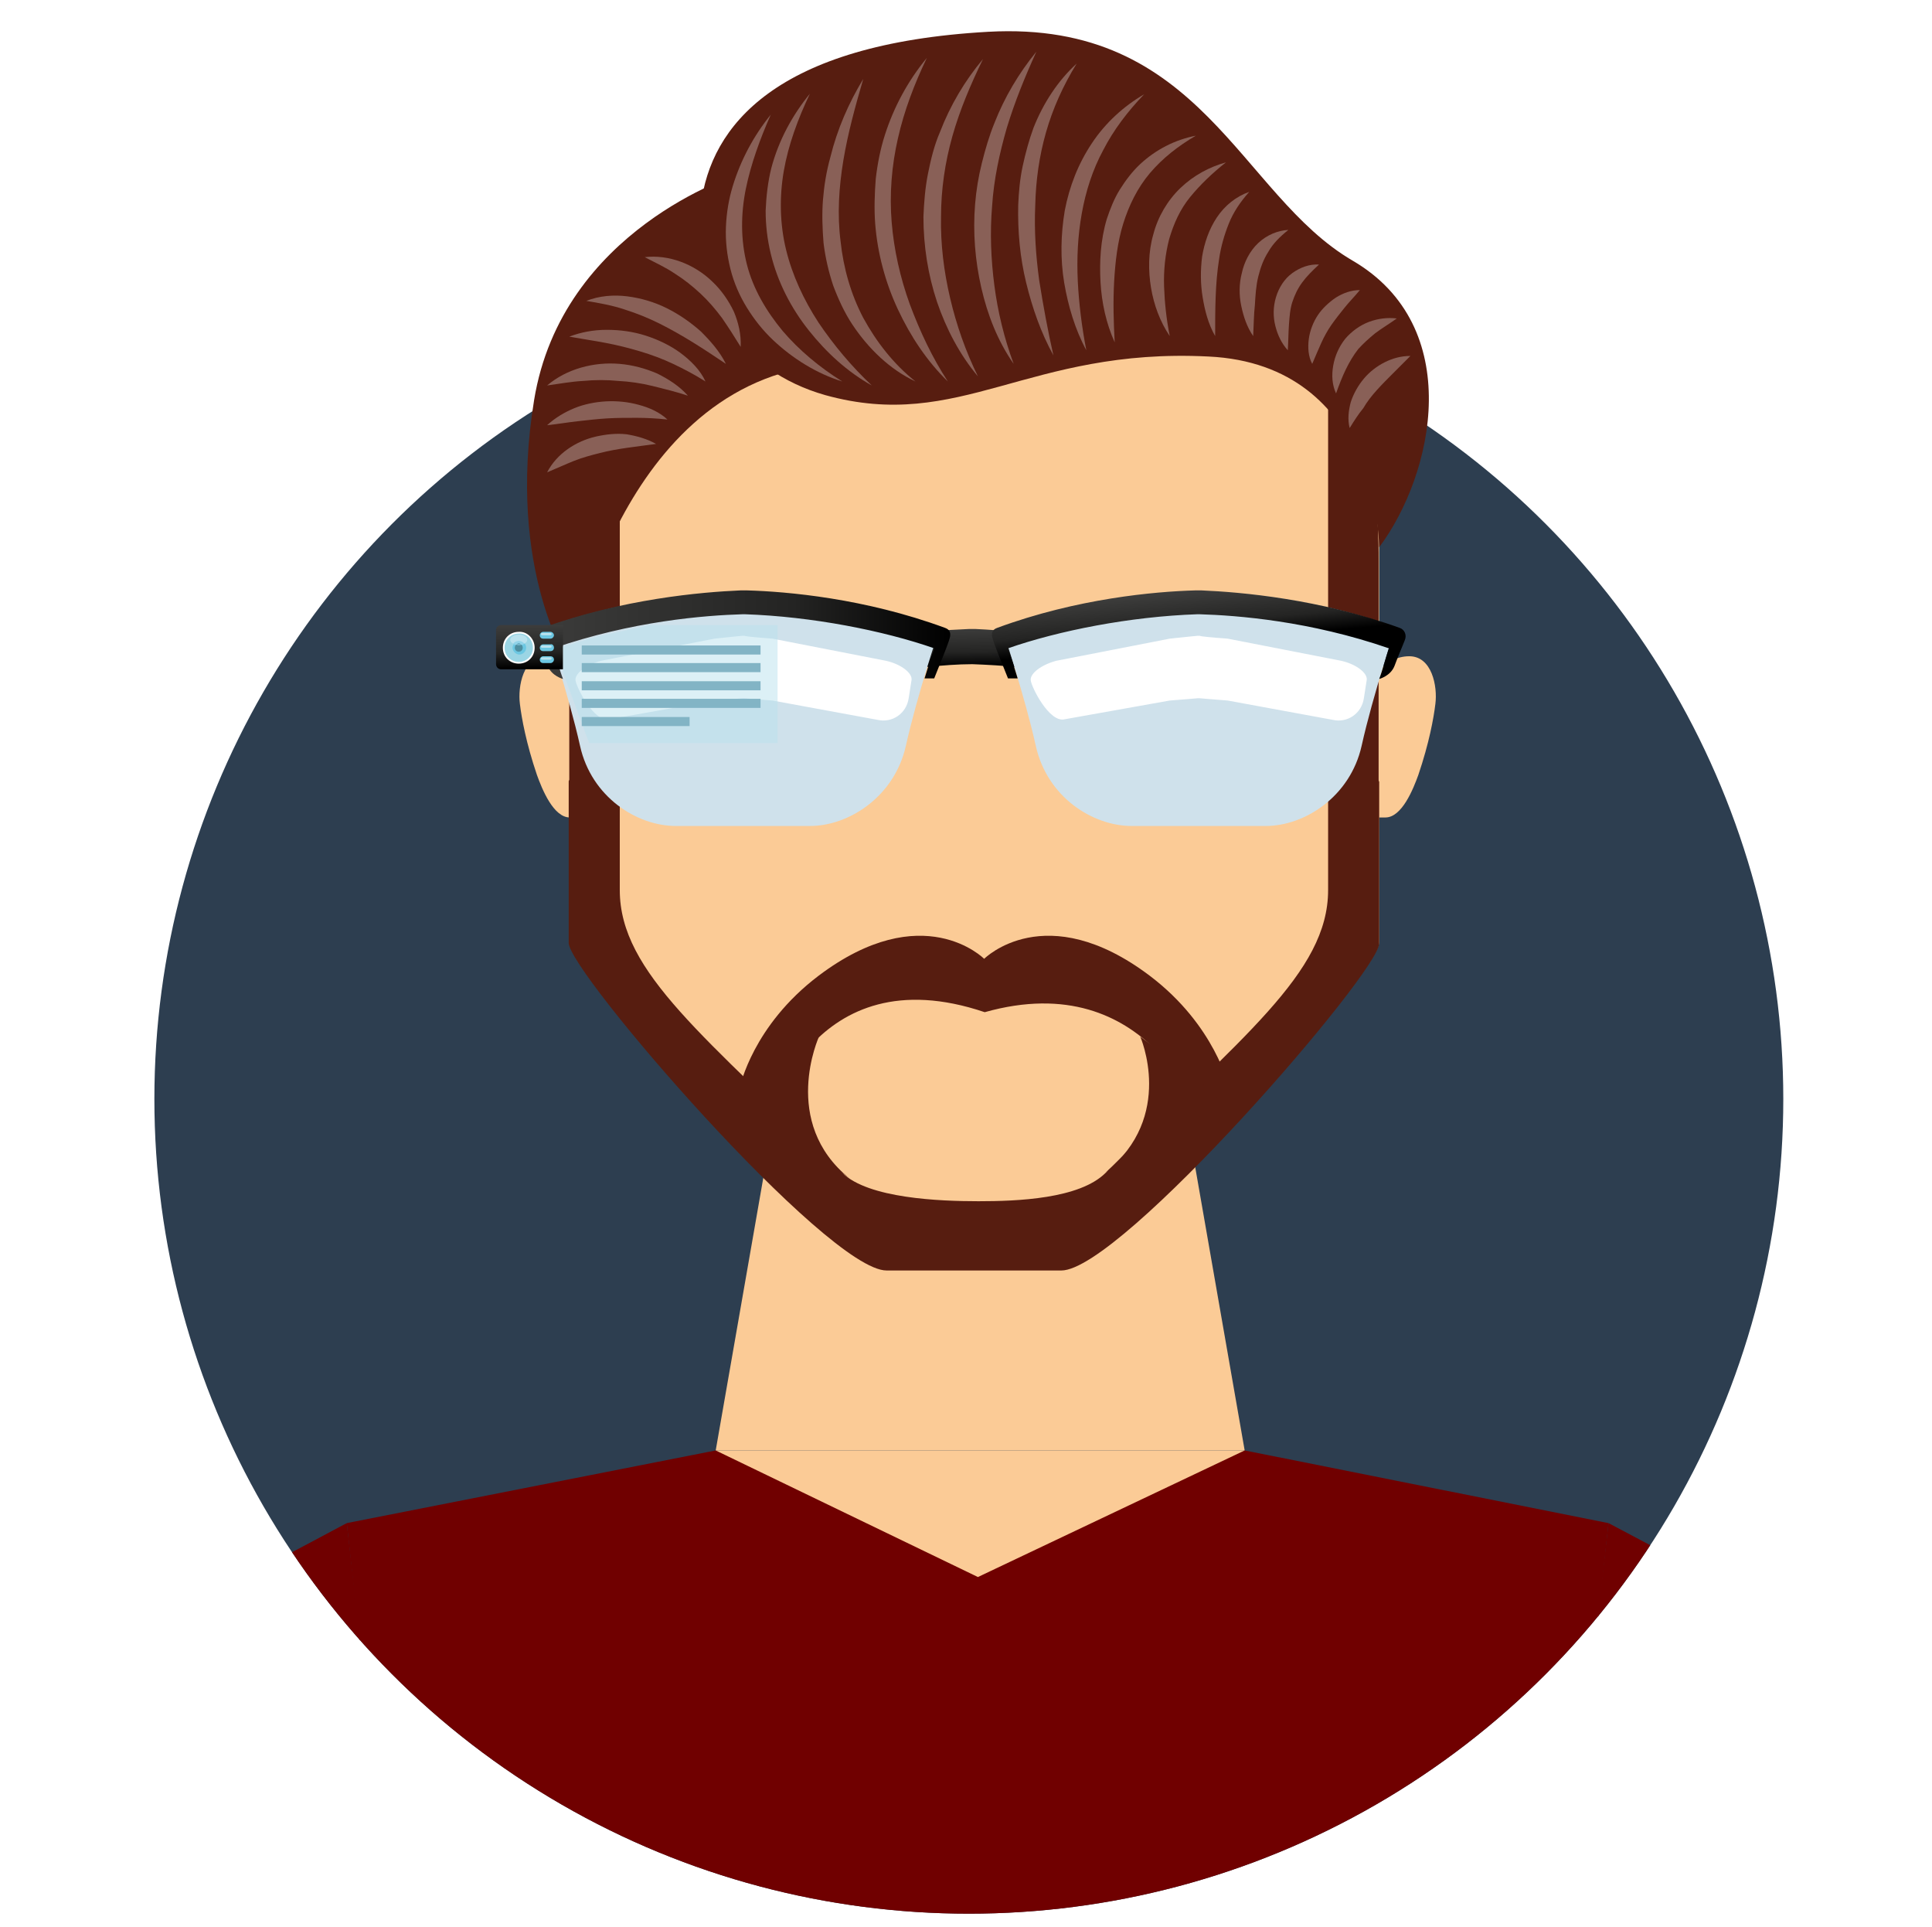 <?xml version="1.0" encoding="utf-8"?>
<!-- Generator: Adobe Illustrator 27.0.1, SVG Export Plug-In . SVG Version: 6.00 Build 0)  -->
<svg version="1.1" id="Capa_1" xmlns="http://www.w3.org/2000/svg" xmlns:xlink="http://www.w3.org/1999/xlink" x="0px" y="0px"
	 viewBox="0 0 340.4 339.4" style="enable-background:new 0 0 340.4 339.4;" xml:space="preserve">
<style type="text/css">
	.st0{fill-rule:evenodd;clip-rule:evenodd;fill:#2D3E50;}
	.st1{fill:none;}
	.st2{fill:#FBCB96;}
	.st3{fill:#571D10;}
	.st4{opacity:0.3;}
	.st5{fill:#FFFFFF;}
	.st6{fill:url(#SVGID_1_);}
	.st7{fill:#CFE1EB;}
	.st8{clip-path:url(#SVGID_00000123437029849336474870000016066072398877659797_);}
	.st9{filter:url(#Adobe_OpacityMaskFilter);}
	.st10{clip-path:url(#SVGID_00000145047243687132271580000004563834566344685213_);}
	.st11{clip-path:url(#SVGID_00000008828258120179899470000006609569882016141209_);}
	.st12{clip-path:url(#SVGID_00000015316055484366728580000005263320570758540457_);}
	.st13{clip-path:url(#SVGID_00000008830454210041243500000015639532316001913000_);}
	.st14{clip-path:url(#SVGID_00000118392204665731269050000016806073704235370155_);}
	.st15{clip-path:url(#SVGID_00000093871004542245417060000000114788468172159383_);}
	.st16{clip-path:url(#SVGID_00000059280185223612987630000017080727287075102102_);}
	.st17{clip-path:url(#SVGID_00000021103426811245785310000003791674313647830188_);}
	.st18{clip-path:url(#SVGID_00000183946100402564125200000010925317726239339941_);}
	.st19{clip-path:url(#SVGID_00000149364002469389735530000005244246476178645437_);}
	.st20{clip-path:url(#SVGID_00000121981759795214940420000013762917172959590583_);}
	.st21{clip-path:url(#SVGID_00000151544001571600030020000017434083814985626288_);}
	.st22{clip-path:url(#SVGID_00000045598777553159440930000005009617891321741994_);}
	.st23{clip-path:url(#SVGID_00000137133816283216874120000015121575889011621299_);}
	.st24{clip-path:url(#SVGID_00000073696800125136417630000016730983665301489043_);}
	.st25{clip-path:url(#SVGID_00000138546463769274314440000002889951670336631180_);}
	.st26{clip-path:url(#SVGID_00000038404830260859441770000014434452710848567205_);}
	.st27{clip-path:url(#SVGID_00000125567315542746058190000014939794700789378734_);}
	.st28{clip-path:url(#SVGID_00000095331154149872077090000009117563129878979461_);}
	.st29{clip-path:url(#SVGID_00000039092728401754909330000013573667109641703350_);}
	.st30{clip-path:url(#SVGID_00000036252499931767116600000011798138415216380844_);}
	.st31{clip-path:url(#SVGID_00000016072782215462802270000012457784045452071583_);}
	.st32{clip-path:url(#SVGID_00000124877606841741195890000016767248556942121396_);}
	.st33{clip-path:url(#SVGID_00000036226156031033137450000007268006167250774448_);}
	.st34{clip-path:url(#SVGID_00000145027027977004080990000018367969028664231555_);}
	
		.st35{clip-path:url(#SVGID_00000098202683572837029770000010648269792200848770_);fill:url(#SVGID_00000009582612963272708300000012130721189004121747_);}
	
		.st36{clip-path:url(#SVGID_00000145047243687132271580000004563834566344685213_);mask:url(#SVGID_00000089545048342428808890000012690692260579732152_);fill:url(#SVGID_00000146458506098385902780000002459890678651334552_);}
	.st37{fill:url(#SVGID_00000013881582229311960860000006033397167104274097_);}
	.st38{clip-path:url(#SVGID_00000055695291569860540770000008540800275253891739_);}
	.st39{filter:url(#Adobe_OpacityMaskFilter_00000163775921772009936510000010466472492654618006_);}
	.st40{clip-path:url(#SVGID_00000098185317344487461860000009691658502361769633_);}
	.st41{clip-path:url(#SVGID_00000034769336044478559910000013161799208607861402_);}
	.st42{clip-path:url(#SVGID_00000019663263237802176290000000052297761433207684_);}
	.st43{clip-path:url(#SVGID_00000054973755209299801970000016877569667963377820_);}
	.st44{clip-path:url(#SVGID_00000032644007197491684340000000797404988062696867_);}
	.st45{clip-path:url(#SVGID_00000065788631756639723190000017365523630168269228_);}
	.st46{clip-path:url(#SVGID_00000163754863468466253310000004435396668344467616_);}
	.st47{clip-path:url(#SVGID_00000002360536382962858670000013651576200162561724_);}
	.st48{clip-path:url(#SVGID_00000010312826557252167750000011912065227666721716_);}
	.st49{clip-path:url(#SVGID_00000158737486567069992650000017492482612402989740_);}
	.st50{clip-path:url(#SVGID_00000011711424679626952140000010591000163214993569_);}
	.st51{clip-path:url(#SVGID_00000148632126988185509260000001567056060857985968_);}
	.st52{clip-path:url(#SVGID_00000180345194253230458410000001011208596998787763_);}
	.st53{clip-path:url(#SVGID_00000003070415351782746630000013749080558900808072_);}
	.st54{clip-path:url(#SVGID_00000034775129106229346660000003099225143658637716_);}
	.st55{clip-path:url(#SVGID_00000034073299600163729140000008418903632838111921_);}
	.st56{clip-path:url(#SVGID_00000172415557225888544310000003497550989150888321_);}
	.st57{clip-path:url(#SVGID_00000021087799790318144390000002598358445695484341_);}
	.st58{clip-path:url(#SVGID_00000024693439116569619640000001490774407242232992_);}
	.st59{clip-path:url(#SVGID_00000111166809050599154450000011647085755243609744_);}
	.st60{clip-path:url(#SVGID_00000049916371557854830710000012256068340182006431_);}
	.st61{clip-path:url(#SVGID_00000018934134456185962440000017352188949330543507_);}
	.st62{clip-path:url(#SVGID_00000104671583153031295210000007312304393969828777_);}
	.st63{clip-path:url(#SVGID_00000182513554255052808240000015618066041963163567_);}
	.st64{clip-path:url(#SVGID_00000155831706298683021880000013204930349431632558_);}
	
		.st65{clip-path:url(#SVGID_00000033342662213926400250000003711938605679741360_);fill:url(#SVGID_00000005255250487274709190000003803197641323042973_);}
	
		.st66{clip-path:url(#SVGID_00000098185317344487461860000009691658502361769633_);mask:url(#SVGID_00000096761078032843908310000001501984590308995468_);fill:url(#SVGID_00000172413697215872721650000003576608953302388642_);}
	.st67{fill:url(#SVGID_00000181805109325424032060000016918624961785813431_);}
	.st68{fill:url(#SVGID_00000016051463050822432030000015471013935865468095_);}
	.st69{fill:url(#SVGID_00000013916026221669932510000013216152428983460250_);}
	.st70{fill:url(#SVGID_00000025416073395570027570000015731205466224665253_);}
	.st71{fill:#9BD5E4;}
	.st72{fill:#6CC7E2;}
	.st73{fill:#4E8FA1;}
	.st74{fill:#BBE2EE;}
	.st75{fill:#91D3E9;}
	.st76{fill:#5BA4BA;}
	.st77{opacity:0.5;fill:#BBE2EE;enable-background:new    ;}
	.st78{fill:#82B4C5;}
	.st79{clip-path:url(#SVGID_00000119806617495892465910000006625005982344532609_);}
	.st80{fill:#700000;}
</style>
<circle class="st0" cx="170.7" cy="193.6" r="143.5"/>
<circle class="st1" cx="170.7" cy="154.9" r="182.1"/>
<g>
	<polygon class="st2" points="219.3,255.5 126.1,255.5 135.6,201.1 209.8,201.1 	"/>
</g>
<polygon class="st2" points="219.3,255.5 172.3,255.5 126.1,255.5 125.7,258.6 172.3,303.7 219.7,258.6 "/>
<g>
	<g>
		<path class="st2" d="M241.2,144c0,0,2.1,0,2.9,0c2.9,0,4.9-5,5.8-7.5c1.9-5.6,2.7-10,3-12.5c0.4-3.1-0.6-8.4-4.6-8.4
			c-4.5,0-7.1,4.6-7.1,4.6L241.2,144L241.2,144z"/>
		<path class="st2" d="M103.3,144c0,0-2.1,0-2.9,0c-2.9,0-4.9-5-5.8-7.5c-1.9-5.6-2.7-10-3-12.5c-0.4-3.1,0.6-8.4,4.6-8.4
			c4.5,0,7.1,4.6,7.1,4.6L103.3,144L103.3,144z"/>
	</g>
	<path class="st2" d="M216.1,38.3c-17.3-13.1-54.5-21.1-86.1,0.2c-26.3,17.7-29.6,49.7-29.6,49.7s0,51,0,77.8
		c0,5.1,46.6,57.6,57.1,57.6H187c10.5,0,56-52.6,56-57.6c0-26.8,0-80.8,0-80.8S240.8,57.1,216.1,38.3z"/>
	<path class="st3" d="M123.5,36.1c1.7-13.9,13.2-28.4,50.6-30.5c37.6-2.1,44.3,28.7,64.2,40.3s14.4,37.5,4.7,50.5
		c0,0-0.2-32.2-30.1-33.6c-31.8-1.6-43.7,13.4-67.5,6.8C130.6,65.4,121.4,52.6,123.5,36.1z"/>
	<path class="st3" d="M129.8,30.8c0,0-30.8,9.6-35.7,39.7s6.3,46.6,6.3,46.6s8-48,43.6-52.7C144,64.3,158.2,43.9,129.8,30.8z"/>
	<g>
		<path class="st3" d="M109.2,69.7v50.4c0,22.3-8.9,31-8.9,31v-39.5C100.4,95.8,103.7,81.2,109.2,69.7z"/>
	</g>
	<g>
		<path class="st3" d="M234,57v63.2c0,22.3,8.9,31,8.9,31V98.9C243,83,239.6,68.4,234,57z"/>
	</g>
	<path class="st3" d="M234,122.7c0,0,0,10.4,0,34.1c0,14.6-15.3,25.9-39.2,49.8c-4.6,4.6-15.6,5-22.4,5c-6.9,0-19.4-0.5-24-5
		c-23.9-23.9-39.2-35.2-39.2-49.8c0-23.8,0-34.1,0-34.1s-3.9,6.2-9,14.9v28.5c0,5.1,45.5,57.7,56,57.7h15.7h1.2H187
		c10.5,0,56-52.6,56-57.6v-28.5C237.9,128.9,234,122.7,234,122.7z"/>
	<path class="st3" d="M202.6,171.9c-18.4-13.9-29.2-3-29.2-3s-10.8-10.9-29.2,3c-11.6,8.8-13.8,19.5-13.8,19.5l5,6
		c0,0,7.6-29.4,38.1-19.1c29.1-8.2,38.1,19.1,38.1,19.1l5-6C216.4,191.4,214.2,180.7,202.6,171.9z"/>
	<g>
		<path class="st3" d="M200.9,182.6c0,0,6.2,14.1-6.1,23.9l20.1-13.5L200.9,182.6z"/>
		<path class="st3" d="M144.3,182.6c0,0-6.9,15.1,5.4,25l-19.4-14.5L144.3,182.6z"/>
	</g>
	<g class="st4">
		<g>
			<path class="st5" d="M148.4,67.2c-4.5-1.4-8.7-4-12.2-7.3c-1.8-1.7-3.3-3.6-4.6-5.7c-1.3-2.1-2.3-4.4-2.9-6.8
				c-0.6-2.4-0.9-4.9-0.8-7.4c0.1-2.5,0.5-4.9,1.2-7.2c1.4-4.6,3.7-8.9,6.7-12.6c-1.9,4.3-3.5,8.7-4.4,13.1c-0.9,4.5-0.9,9,0.2,13.3
				c1.1,4.3,3.4,8.2,6.3,11.7C140.8,61.7,144.4,64.7,148.4,67.2z"/>
		</g>
		<g>
			<path class="st5" d="M196.4,60.3c-1.5-3.3-2.3-7-2.5-10.6s0-7.4,1.1-11.1c0.6-1.8,1.3-3.6,2.3-5.2c1-1.6,2.2-3.2,3.6-4.5
				c2.8-2.6,6.2-4.3,9.8-5c-3.1,1.8-5.9,4-8.1,6.6c-2.2,2.6-3.7,5.7-4.7,8.9c-1,3.2-1.4,6.7-1.6,10.2
				C196.1,53.2,196.2,56.7,196.4,60.3z"/>
		</g>
		<g>
			<path class="st5" d="M191.4,61.7c-2-3.7-3.2-7.8-3.9-11.9c-0.7-4.2-0.6-8.5,0.1-12.7c0.4-2.1,1-4.2,1.8-6.2c0.8-2,1.8-3.9,3-5.7
				c2.4-3.6,5.6-6.5,9.2-8.6c-2.9,3-5.4,6.3-7.2,9.8c-1.9,3.5-3.1,7.3-3.8,11.2c-0.7,3.9-0.9,7.9-0.7,12
				C190.1,53.5,190.6,57.6,191.4,61.7z"/>
		</g>
		<g>
			<path class="st5" d="M185.6,62.6c-2.2-4-3.7-8.3-4.8-12.8c-1.1-4.5-1.5-9.1-1.4-13.7c0.1-2.3,0.3-4.6,0.8-6.9
				c0.5-2.3,1.1-4.5,1.9-6.7c1.7-4.3,4.3-8.3,7.6-11.3c-2.4,3.9-4.2,7.9-5.4,12.1c-1.2,4.2-1.8,8.5-1.9,12.9
				c-0.2,4.4,0.1,8.8,0.7,13.2C183.8,53.8,184.6,58.2,185.6,62.6z"/>
		</g>
		<g>
			<path class="st5" d="M167,67.2c-3.7-3.6-6.6-8-8.8-12.7c-2.2-4.7-3.6-9.9-4-15.1c-0.2-2.6-0.1-5.3,0.1-7.9
				c0.3-2.6,0.8-5.2,1.6-7.7c1.6-5,4.1-9.6,7.4-13.6c-2.2,4.6-4,9.3-5.1,14.2c-1.1,4.8-1.5,9.8-1.1,14.7c0.4,4.9,1.5,9.8,3.2,14.5
				C162.1,58.4,164.2,62.9,167,67.2z"/>
		</g>
		<g>
			<path class="st5" d="M172.3,66.3c-3.2-3.8-5.6-8.4-7.2-13.1c-1.6-4.8-2.4-9.9-2.4-15c0.1-2.5,0.3-5.1,0.8-7.6
				c0.5-2.5,1.1-5,2.1-7.3c1.8-4.7,4.4-9.1,7.6-12.9c-2.2,4.5-4.1,9-5.4,13.6c-1.3,4.6-2,9.4-2,14.2c-0.1,4.8,0.5,9.6,1.6,14.3
				C168.5,57.2,170.1,61.8,172.3,66.3z"/>
		</g>
		<g>
			<path class="st5" d="M153.6,67.9c-4.3-2.4-8-5.8-11.1-9.7s-5.5-8.5-6.7-13.5c-0.6-2.5-0.9-5-0.9-7.6c0.1-2.5,0.4-5.1,1-7.5
				c1.3-4.9,3.7-9.3,6.8-13.1c-2.1,4.4-3.8,9-4.6,13.6c-0.8,4.6-0.7,9.4,0.4,13.9c1.1,4.5,3.1,8.8,5.7,12.8
				C146.9,60.8,150,64.5,153.6,67.9z"/>
		</g>
		<g>
			<path class="st5" d="M178.6,64.1c-2.8-4-4.6-8.6-5.7-13.4c-1.1-4.8-1.5-9.8-1.1-14.7c0.2-2.5,0.6-4.9,1.2-7.3
				c0.6-2.4,1.3-4.8,2.2-7c1.8-4.6,4.3-8.8,7.4-12.6c-2,4.4-3.8,8.8-5.2,13.4c-1.3,4.5-2.3,9.1-2.6,13.8c-0.4,4.7-0.2,9.4,0.4,14
				C175.8,54.9,176.9,59.5,178.6,64.1z"/>
		</g>
		<g>
			<path class="st5" d="M161.3,67.2c-4.5-2.1-8.3-5.8-11.1-10c-1.4-2.1-2.5-4.5-3.4-6.9c-0.8-2.4-1.4-5-1.7-7.5
				c-0.2-2.5-0.3-5.1-0.1-7.6c0.2-2.5,0.6-5,1.3-7.5c1.2-4.9,3.2-9.5,5.8-13.8c-1.4,4.8-2.7,9.5-3.5,14.3c-0.8,4.8-1.1,9.6-0.5,14.3
				c0.5,4.7,1.8,9.3,4,13.5C154.4,60.2,157.4,64.1,161.3,67.2z"/>
		</g>
		<g>
			<path class="st5" d="M127.9,64.1c-4-2.7-7.7-5.1-11.7-7.1c-2-1-4-1.8-6.2-2.5c-2.1-0.7-4.3-1.1-6.7-1.5c2.3-0.9,4.8-1.1,7.2-0.8
				c2.4,0.3,4.8,1,7,2.1c2.2,1.1,4.2,2.5,6,4.1C125.2,60.1,126.8,61.9,127.9,64.1z"/>
		</g>
		<g>
			<path class="st5" d="M124.3,67.2c-1.9-1.2-3.8-2.2-5.7-3.1c-1.9-0.9-3.8-1.6-5.8-2.2c-2-0.6-4-1.1-6.1-1.5
				c-2.1-0.4-4.2-0.7-6.4-1.1c2.1-0.8,4.3-1.2,6.6-1.2c2.3,0,4.6,0.3,6.8,1c2.2,0.7,4.3,1.7,6.1,3C121.7,63.5,123.4,65.2,124.3,67.2
				z"/>
		</g>
		<g>
			<path class="st5" d="M121.2,69.7c-2.1-0.7-4.2-1.2-6.2-1.7c-2-0.5-4.1-0.8-6.1-0.9c-2-0.2-4.1-0.2-6.1,0
				c-2.1,0.1-4.2,0.5-6.4,0.8c3.4-2.9,8.2-4.2,12.8-3.8c2.3,0.2,4.5,0.8,6.6,1.7C117.8,66.8,119.7,68,121.2,69.7z"/>
		</g>
		<g>
			<path class="st5" d="M117.6,73.9c-1.9-0.2-3.7-0.3-5.4-0.3c-1.8,0-3.5,0-5.2,0.1c-1.7,0.1-3.4,0.3-5.2,0.5
				c-1.8,0.2-3.5,0.5-5.4,0.7c1.4-1.3,3.1-2.3,4.8-3s3.7-1.1,5.6-1.2c1.9-0.1,3.9,0.1,5.7,0.6C114.4,71.8,116.2,72.6,117.6,73.9z"/>
		</g>
		<g>
			<path class="st5" d="M115.6,78.2c-3.6,0.5-6.8,0.8-9.9,1.6c-1.6,0.4-3.1,0.8-4.6,1.4c-1.5,0.6-3,1.3-4.7,2
				c1.7-3.3,5.1-5.5,8.6-6.3c1.8-0.4,3.6-0.6,5.4-0.4C112.2,76.8,114,77.3,115.6,78.2z"/>
		</g>
		<g>
			<path class="st5" d="M130.5,61.1c-1.1-1.8-2.2-3.5-3.3-5.1c-1.2-1.6-2.4-3-3.8-4.3s-2.9-2.5-4.5-3.5c-1.6-1.1-3.4-1.9-5.3-2.9
				c4.2-0.5,8.7,1.2,11.9,4.3c1.6,1.5,2.9,3.4,3.8,5.3C130.1,56.8,130.6,58.9,130.5,61.1z"/>
		</g>
		<g>
			<path class="st5" d="M206.1,59.2c-1.7-2.5-2.8-5.5-3.3-8.5c-0.5-3-0.5-6.3,0.4-9.4c0.8-3.1,2.5-6,4.8-8.2c2.3-2.2,5.1-3.7,8-4.5
				c-2.4,1.9-4.5,3.9-6.3,6.1s-2.9,4.7-3.7,7.4c-0.7,2.7-1,5.5-0.9,8.4C205.2,53.3,205.5,56.2,206.1,59.2z"/>
		</g>
		<g>
			<path class="st5" d="M214.1,59.2c-1.2-2.1-1.8-4.4-2.2-6.8c-0.4-2.4-0.4-4.8-0.1-7.2c0.4-2.4,1.2-4.8,2.6-6.9
				c1.4-2.1,3.4-3.7,5.7-4.5c-1.6,1.8-2.8,3.6-3.6,5.6c-0.8,2-1.4,4.1-1.7,6.2C214.1,50,214.1,54.5,214.1,59.2z"/>
		</g>
		<g>
			<path class="st5" d="M220.8,59.2c-1.1-1.6-1.7-3.4-2.1-5.3c-0.4-1.9-0.4-3.9,0.1-5.8c0.4-1.9,1.4-3.9,2.9-5.3
				c1.5-1.4,3.4-2.2,5.3-2.3c-1.5,1.2-2.7,2.4-3.5,3.8c-0.9,1.4-1.4,2.8-1.8,4.4s-0.5,3.3-0.6,5C220.9,55.5,220.9,57.3,220.8,59.2z"
				/>
		</g>
		<g>
			<path class="st5" d="M226.9,61.7c-1.1-1.2-1.8-2.7-2.2-4.3c-0.4-1.6-0.4-3.3,0.1-5c0.5-1.7,1.5-3.3,2.9-4.3c1.4-1,3-1.6,4.7-1.5
				c-1.2,1.1-2.2,2.1-3,3.2c-0.8,1.1-1.3,2.2-1.7,3.4c-0.4,1.2-0.5,2.6-0.6,4C227,58.6,227,60,226.9,61.7z"/>
		</g>
		<g>
			<path class="st5" d="M231.2,64.1c-0.7-1.3-0.8-2.9-0.6-4.4c0.2-1.5,0.8-3,1.6-4.2s2-2.3,3.2-3.1c1.3-0.8,2.7-1.3,4.2-1.3
				c-1,1.2-1.9,2.1-2.7,3.1c-0.8,1-1.6,2-2.3,3c-0.7,1-1.3,2.1-1.8,3.2C232.3,61.5,231.8,62.7,231.2,64.1z"/>
		</g>
		<g>
			<path class="st5" d="M235.4,69.3c-0.7-1.5-0.8-3.2-0.5-4.9c0.3-1.7,1-3.3,2.1-4.7c1.1-1.3,2.6-2.4,4.2-3c1.6-0.6,3.3-0.8,4.9-0.6
				c-1.4,1-2.6,1.7-3.8,2.6c-1.1,0.9-2.1,1.8-3,2.8C237.6,63.7,236.5,66.2,235.4,69.3z"/>
		</g>
		<g>
			<path class="st5" d="M237.8,75.4c-0.4-1.5-0.2-3.1,0.2-4.6c0.5-1.5,1.3-2.9,2.3-4.1c1-1.2,2.3-2.2,3.7-2.9
				c1.4-0.7,2.9-1.1,4.5-1.1c-1.1,1.1-2.1,2.1-3.1,3.1c-1,1-1.9,1.9-2.8,2.9s-1.7,2-2.4,3.2C239.3,73,238.6,74.1,237.8,75.4z"/>
		</g>
	</g>
</g>
<g>
	
		<linearGradient id="SVGID_1_" gradientUnits="userSpaceOnUse" x1="171.818" y1="-620.194" x2="171.936" y2="-626.809" gradientTransform="matrix(1 0 0 -1 0 -509.449)">
		<stop  offset="0" style="stop-color:#3C3C3B"/>
		<stop  offset="0.621" style="stop-color:#242423"/>
		<stop  offset="1" style="stop-color:#000000"/>
	</linearGradient>
	<path class="st6" d="M171.9,110.8c-0.1,0-0.2,0-0.4,0l-0.2,0l-0.2,0c-0.1,0-0.2,0-0.4,0c-2,0.1-4.6,0.2-7.6,0.5v6.2
		c3.1-0.3,5.8-0.5,8-0.5c0,0,0.1,0,0.1,0c0,0,0.1,0,0.1,0c0,0,0.1,0,0.1,0c2.4,0.1,5.4,0.2,9,0.7v-6.2
		C177.1,111.1,174.1,110.9,171.9,110.8z"/>
</g>
<path class="st7" d="M211.5,104.1L211.5,104.1c-0.1,0-0.1,0-0.2,0c-0.1,0-0.1,0-0.2,0v0c-9.7,0.3-22.5,2.1-34.6,6.4
	c0,0,4,11.9,6,20.9s10,14.1,16.9,14.1H211h0.4h11.6c6.9,0,14.9-5.2,16.9-14.1c2-9,6-20.9,6-20.9C234,106.1,221.2,104.4,211.5,104.1z
	"/>
<path class="st7" d="M131.2,104.1L131.2,104.1c-0.1,0-0.1,0-0.2,0c-0.1,0-0.1,0-0.2,0v0c-9.7,0.3-22.5,2.1-34.6,6.4
	c0,0,4,11.9,6,20.9c2,9,10,14.1,16.9,14.1h11.6h0.4h11.6c6.9,0,14.9-5.2,16.9-14.1c2-9,6-20.9,6-20.9
	C153.8,106.1,141,104.4,131.2,104.1z"/>
<g>
	<g>
		<g>
			<g>
				<defs>
					<polygon id="SVGID_00000090253411296911297480000010627377516472741564_" points="-14,-29.2 -12.9,-29.2 -14,-28.1 					"/>
				</defs>
				<clipPath id="SVGID_00000154415635765777245210000014698218049507710630_">
					<use xlink:href="#SVGID_00000090253411296911297480000010627377516472741564_"  style="overflow:visible;"/>
				</clipPath>
			</g>
			<g>
				<defs>
					<polygon id="SVGID_00000142864566268744191040000000608565989925224855_" points="-14,-29.2 -12.9,-29.2 -14,-28.1 					"/>
				</defs>
				<defs>
					<polygon id="SVGID_00000023272842558546405370000003622155455196592540_" points="-16.2,-31.4 -17.2,-31.4 -16.2,-32.5 					
						"/>
				</defs>
				<clipPath id="SVGID_00000155128480788001806860000002696468443476305339_">
					<use xlink:href="#SVGID_00000142864566268744191040000000608565989925224855_"  style="overflow:visible;"/>
				</clipPath>
				
					<clipPath id="SVGID_00000090977534667260965430000015679067164307693702_" style="clip-path:url(#SVGID_00000155128480788001806860000002696468443476305339_);">
					<use xlink:href="#SVGID_00000023272842558546405370000003622155455196592540_"  style="overflow:visible;"/>
				</clipPath>
				<defs>
					<filter id="Adobe_OpacityMaskFilter" filterUnits="userSpaceOnUse" x="101.4" y="112" width="59.1" height="14.9">
						<feColorMatrix  type="matrix" values="1 0 0 0 0  0 1 0 0 0  0 0 1 0 0  0 0 0 1 0"/>
					</filter>
				</defs>
				
					<mask maskUnits="userSpaceOnUse" x="101.4" y="112" width="59.1" height="14.9" id="SVGID_00000089545048342428808890000012690692260579732152_">
					<g class="st9">
						<g>
							<g>
								<g>
									<defs>
										<polygon id="SVGID_00000183939189582099331690000012905697070106216603_" points="-14,-29.2 -12.9,-29.2 -14,-28.1 
																					"/>
									</defs>
									<defs>
										<polygon id="SVGID_00000055707891055814650390000016501936899478637196_" points="-16.2,-31.4 -17.2,-31.4 -16.2,-32.5 
																					"/>
									</defs>
									
										<clipPath id="SVGID_00000009570673480353532170000006743999066513471616_" style="clip-path:url(#SVGID_00000090977534667260965430000015679067164307693702_);">
										<use xlink:href="#SVGID_00000183939189582099331690000012905697070106216603_"  style="overflow:visible;"/>
									</clipPath>
									
										<clipPath id="SVGID_00000111874690041163421410000002850085056658929810_" style="clip-path:url(#SVGID_00000009570673480353532170000006743999066513471616_);">
										<use xlink:href="#SVGID_00000055707891055814650390000016501936899478637196_"  style="overflow:visible;"/>
									</clipPath>
								</g>
								<g>
									<defs>
										<polygon id="SVGID_00000035517574167824158700000005051096205604700567_" points="-14,-29.2 -12.9,-29.2 -14,-28.1 
																					"/>
									</defs>
									<defs>
										<polygon id="SVGID_00000010997243304786833460000006027912393256276868_" points="-16.2,-31.4 -17.2,-31.4 -16.2,-32.5 
																					"/>
									</defs>
									<defs>
										<polygon id="SVGID_00000096059713995833764370000000440857572243722885_" points="-14,-29.2 -12.9,-29.2 -14,-28.1 
																					"/>
									</defs>
									
										<clipPath id="SVGID_00000077299011000408591070000002404797240180467602_" style="clip-path:url(#SVGID_00000090977534667260965430000015679067164307693702_);">
										<use xlink:href="#SVGID_00000035517574167824158700000005051096205604700567_"  style="overflow:visible;"/>
									</clipPath>
									
										<clipPath id="SVGID_00000107551196706647322260000013250083076058035353_" style="clip-path:url(#SVGID_00000077299011000408591070000002404797240180467602_);">
										<use xlink:href="#SVGID_00000010997243304786833460000006027912393256276868_"  style="overflow:visible;"/>
									</clipPath>
									
										<clipPath id="SVGID_00000138550104756563698790000015826003659057972099_" style="clip-path:url(#SVGID_00000107551196706647322260000013250083076058035353_);">
										<use xlink:href="#SVGID_00000096059713995833764370000000440857572243722885_"  style="overflow:visible;"/>
									</clipPath>
								</g>
							</g>
							<g>
								<g>
									<defs>
										<polygon id="SVGID_00000101785170882224081310000010824344426781889928_" points="-14,-29.2 -12.9,-29.2 -14,-28.1 
																					"/>
									</defs>
									<defs>
										<polygon id="SVGID_00000101100500491304806630000012098340078576501402_" points="-16.2,-31.4 -17.2,-31.4 -16.2,-32.5 
																					"/>
									</defs>
									
										<clipPath id="SVGID_00000043440336918113170050000004421259176085376415_" style="clip-path:url(#SVGID_00000090977534667260965430000015679067164307693702_);">
										<use xlink:href="#SVGID_00000101785170882224081310000010824344426781889928_"  style="overflow:visible;"/>
									</clipPath>
									
										<clipPath id="SVGID_00000178895221823278633090000011277603778386072730_" style="clip-path:url(#SVGID_00000043440336918113170050000004421259176085376415_);">
										<use xlink:href="#SVGID_00000101100500491304806630000012098340078576501402_"  style="overflow:visible;"/>
									</clipPath>
								</g>
								<g>
									<defs>
										<polygon id="SVGID_00000003786747993244706060000008648138605245013122_" points="-14,-29.2 -12.9,-29.2 -14,-28.1 
																					"/>
									</defs>
									<defs>
										<polygon id="SVGID_00000106853964244628597560000010616046577120760753_" points="-16.2,-31.4 -17.2,-31.4 -16.2,-32.5 
																					"/>
									</defs>
									<defs>
										<polygon id="SVGID_00000008123225721956542930000003260047926302926219_" points="-14,-29.2 -12.9,-29.2 -14,-28.1 
																					"/>
									</defs>
									
										<clipPath id="SVGID_00000003826871426066466530000011262723572364834728_" style="clip-path:url(#SVGID_00000090977534667260965430000015679067164307693702_);">
										<use xlink:href="#SVGID_00000003786747993244706060000008648138605245013122_"  style="overflow:visible;"/>
									</clipPath>
									
										<clipPath id="SVGID_00000100351418344180408700000007995083935479445659_" style="clip-path:url(#SVGID_00000003826871426066466530000011262723572364834728_);">
										<use xlink:href="#SVGID_00000106853964244628597560000010616046577120760753_"  style="overflow:visible;"/>
									</clipPath>
									
										<clipPath id="SVGID_00000066481357238064483480000006925489182339785364_" style="clip-path:url(#SVGID_00000100351418344180408700000007995083935479445659_);">
										<use xlink:href="#SVGID_00000008123225721956542930000003260047926302926219_"  style="overflow:visible;"/>
									</clipPath>
								</g>
								<g>
									<defs>
										<polygon id="SVGID_00000034088830690991955190000014244585811152991653_" points="-14,-29.2 -12.9,-29.2 -14,-28.1 
																					"/>
									</defs>
									<defs>
										<polygon id="SVGID_00000133501287527677743550000011257037623789854364_" points="-16.2,-31.4 -17.2,-31.4 -16.2,-32.5 
																					"/>
									</defs>
									<defs>
										<polygon id="SVGID_00000034775430195795465420000018135773510149380998_" points="-14,-29.2 -12.9,-29.2 -14,-28.1 
																					"/>
									</defs>
									<defs>
										<polygon id="SVGID_00000108308147492416682580000003919723961189913490_" points="-16.2,-31.4 -17.2,-31.4 -16.2,-32.5 
																					"/>
									</defs>
									
										<clipPath id="SVGID_00000110443613790047367600000012936339535211374772_" style="clip-path:url(#SVGID_00000090977534667260965430000015679067164307693702_);">
										<use xlink:href="#SVGID_00000034088830690991955190000014244585811152991653_"  style="overflow:visible;"/>
									</clipPath>
									
										<clipPath id="SVGID_00000035500208674701447580000015822645430486973070_" style="clip-path:url(#SVGID_00000110443613790047367600000012936339535211374772_);">
										<use xlink:href="#SVGID_00000133501287527677743550000011257037623789854364_"  style="overflow:visible;"/>
									</clipPath>
									
										<clipPath id="SVGID_00000099648216463052369330000008425137773755622281_" style="clip-path:url(#SVGID_00000035500208674701447580000015822645430486973070_);">
										<use xlink:href="#SVGID_00000034775430195795465420000018135773510149380998_"  style="overflow:visible;"/>
									</clipPath>
									
										<clipPath id="SVGID_00000043437379171927525600000013723546466951285918_" style="clip-path:url(#SVGID_00000099648216463052369330000008425137773755622281_);">
										<use xlink:href="#SVGID_00000108308147492416682580000003919723961189913490_"  style="overflow:visible;"/>
									</clipPath>
								</g>
							</g>
							<g>
								<g>
									<defs>
										<polygon id="SVGID_00000080927818838837702720000013745991467322738071_" points="-14,-29.2 -12.9,-29.2 -14,-28.1 
																					"/>
									</defs>
									<defs>
										<polygon id="SVGID_00000149357842069147140410000009184583110460850094_" points="-16.2,-31.4 -17.2,-31.4 -16.2,-32.5 
																					"/>
									</defs>
									
										<clipPath id="SVGID_00000022520413865290229840000012683580759532496795_" style="clip-path:url(#SVGID_00000090977534667260965430000015679067164307693702_);">
										<use xlink:href="#SVGID_00000080927818838837702720000013745991467322738071_"  style="overflow:visible;"/>
									</clipPath>
									
										<clipPath id="SVGID_00000170248190840720007230000006533344222906333085_" style="clip-path:url(#SVGID_00000022520413865290229840000012683580759532496795_);">
										<use xlink:href="#SVGID_00000149357842069147140410000009184583110460850094_"  style="overflow:visible;"/>
									</clipPath>
								</g>
								<g>
									<defs>
										<polygon id="SVGID_00000000911648115186766880000008353787030816095400_" points="-14,-29.2 -12.9,-29.2 -14,-28.1 
																					"/>
									</defs>
									<defs>
										<polygon id="SVGID_00000039101016154276117620000018442927036908991136_" points="-16.2,-31.4 -17.2,-31.4 -16.2,-32.5 
																					"/>
									</defs>
									<defs>
										<polygon id="SVGID_00000044161747002489942990000015417696960910847911_" points="-14,-29.2 -12.9,-29.2 -14,-28.1 
																					"/>
									</defs>
									
										<clipPath id="SVGID_00000158745234476052898640000007702390747006078100_" style="clip-path:url(#SVGID_00000090977534667260965430000015679067164307693702_);">
										<use xlink:href="#SVGID_00000000911648115186766880000008353787030816095400_"  style="overflow:visible;"/>
									</clipPath>
									
										<clipPath id="SVGID_00000094602529783851704520000004311115940963227046_" style="clip-path:url(#SVGID_00000158745234476052898640000007702390747006078100_);">
										<use xlink:href="#SVGID_00000039101016154276117620000018442927036908991136_"  style="overflow:visible;"/>
									</clipPath>
									
										<clipPath id="SVGID_00000004508804393136533360000012141516501525272205_" style="clip-path:url(#SVGID_00000094602529783851704520000004311115940963227046_);">
										<use xlink:href="#SVGID_00000044161747002489942990000015417696960910847911_"  style="overflow:visible;"/>
									</clipPath>
								</g>
								<g>
									<defs>
										<polygon id="SVGID_00000181771436709256680520000009203044256603168942_" points="-14,-29.2 -12.9,-29.2 -14,-28.1 
																					"/>
									</defs>
									<defs>
										<polygon id="SVGID_00000183208798010247664410000013459625687862779580_" points="-16.2,-31.4 -17.2,-31.4 -16.2,-32.5 
																					"/>
									</defs>
									<defs>
										<polygon id="SVGID_00000116939563913250111570000005972215883866748554_" points="-14,-29.2 -12.9,-29.2 -14,-28.1 
																					"/>
									</defs>
									<defs>
										<polygon id="SVGID_00000070079385558035328170000003047900462991465354_" points="-16.2,-31.4 -17.2,-31.4 -16.2,-32.5 
																					"/>
									</defs>
									
										<clipPath id="SVGID_00000096769152319402809430000003721248759422551207_" style="clip-path:url(#SVGID_00000090977534667260965430000015679067164307693702_);">
										<use xlink:href="#SVGID_00000181771436709256680520000009203044256603168942_"  style="overflow:visible;"/>
									</clipPath>
									
										<clipPath id="SVGID_00000057851010020901091540000009592241178176467604_" style="clip-path:url(#SVGID_00000096769152319402809430000003721248759422551207_);">
										<use xlink:href="#SVGID_00000183208798010247664410000013459625687862779580_"  style="overflow:visible;"/>
									</clipPath>
									
										<clipPath id="SVGID_00000085972481707177740930000011089250274837157521_" style="clip-path:url(#SVGID_00000057851010020901091540000009592241178176467604_);">
										<use xlink:href="#SVGID_00000116939563913250111570000005972215883866748554_"  style="overflow:visible;"/>
									</clipPath>
									
										<clipPath id="SVGID_00000005226141449095916750000012376586925417776786_" style="clip-path:url(#SVGID_00000085972481707177740930000011089250274837157521_);">
										<use xlink:href="#SVGID_00000070079385558035328170000003047900462991465354_"  style="overflow:visible;"/>
									</clipPath>
								</g>
								<g>
									<defs>
										<polygon id="SVGID_00000022544930163642239810000009130419563211630242_" points="-14,-29.2 -12.9,-29.2 -14,-28.1 
																					"/>
									</defs>
									<defs>
										<polygon id="SVGID_00000180365498162498406590000013568378221657860490_" points="-16.2,-31.4 -17.2,-31.4 -16.2,-32.5 
																					"/>
									</defs>
									<defs>
										<polygon id="SVGID_00000090295963073964255090000008881778291338867617_" points="-14,-29.2 -12.9,-29.2 -14,-28.1 
																					"/>
									</defs>
									<defs>
										<polygon id="SVGID_00000104672162597677408970000003010347813955789480_" points="-16.2,-31.4 -17.2,-31.4 -16.2,-32.5 
																					"/>
									</defs>
									<defs>
										<polygon id="SVGID_00000094604982048601953940000006974764996905445031_" points="-14,-29.2 -12.9,-29.2 -14,-28.1 
																					"/>
									</defs>
									
										<clipPath id="SVGID_00000026848559673855068640000006778330706667988669_" style="clip-path:url(#SVGID_00000090977534667260965430000015679067164307693702_);">
										<use xlink:href="#SVGID_00000022544930163642239810000009130419563211630242_"  style="overflow:visible;"/>
									</clipPath>
									
										<clipPath id="SVGID_00000041985036378594593290000006782251887268304561_" style="clip-path:url(#SVGID_00000026848559673855068640000006778330706667988669_);">
										<use xlink:href="#SVGID_00000180365498162498406590000013568378221657860490_"  style="overflow:visible;"/>
									</clipPath>
									
										<clipPath id="SVGID_00000037693865586106896110000009319690615314180268_" style="clip-path:url(#SVGID_00000041985036378594593290000006782251887268304561_);">
										<use xlink:href="#SVGID_00000090295963073964255090000008881778291338867617_"  style="overflow:visible;"/>
									</clipPath>
									
										<clipPath id="SVGID_00000076578575665397069500000009738273484971283335_" style="clip-path:url(#SVGID_00000037693865586106896110000009319690615314180268_);">
										<use xlink:href="#SVGID_00000104672162597677408970000003010347813955789480_"  style="overflow:visible;"/>
									</clipPath>
									
										<clipPath id="SVGID_00000097465452578483351420000013029729378096825496_" style="clip-path:url(#SVGID_00000076578575665397069500000009738273484971283335_);">
										<use xlink:href="#SVGID_00000094604982048601953940000006974764996905445031_"  style="overflow:visible;"/>
									</clipPath>
								</g>
								<g>
									<defs>
										<polygon id="SVGID_00000009549716554957369940000002571897594218313103_" points="-14,-29.2 -12.9,-29.2 -14,-28.1 
																					"/>
									</defs>
									<defs>
										<polygon id="SVGID_00000004506270556360893390000012871016724040700039_" points="-16.2,-31.4 -17.2,-31.4 -16.2,-32.5 
																					"/>
									</defs>
									<defs>
										<polygon id="SVGID_00000182490071244907885300000012535783232833581483_" points="-14,-29.2 -12.9,-29.2 -14,-28.1 
																					"/>
									</defs>
									<defs>
										<polygon id="SVGID_00000161603544781642417950000007213762936080456596_" points="-16.2,-31.4 -17.2,-31.4 -16.2,-32.5 
																					"/>
									</defs>
									<defs>
										<polygon id="SVGID_00000071553480578601882480000017803877065952420271_" points="-14,-29.2 -12.9,-29.2 -14,-28.1 
																					"/>
									</defs>
									<defs>
										<polygon id="SVGID_00000134936561793026784360000014294853568335463867_" points="-16.2,-31.4 -17.2,-31.4 -16.2,-32.5 
																					"/>
									</defs>
									
										<clipPath id="SVGID_00000116205766413367084690000011497732263825697974_" style="clip-path:url(#SVGID_00000090977534667260965430000015679067164307693702_);">
										<use xlink:href="#SVGID_00000009549716554957369940000002571897594218313103_"  style="overflow:visible;"/>
									</clipPath>
									
										<clipPath id="SVGID_00000118388644634821177320000010166433702181570437_" style="clip-path:url(#SVGID_00000116205766413367084690000011497732263825697974_);">
										<use xlink:href="#SVGID_00000004506270556360893390000012871016724040700039_"  style="overflow:visible;"/>
									</clipPath>
									
										<clipPath id="SVGID_00000027597822454132722540000000461161100363133357_" style="clip-path:url(#SVGID_00000118388644634821177320000010166433702181570437_);">
										<use xlink:href="#SVGID_00000182490071244907885300000012535783232833581483_"  style="overflow:visible;"/>
									</clipPath>
									
										<clipPath id="SVGID_00000150082792871536824170000008109152194023678624_" style="clip-path:url(#SVGID_00000027597822454132722540000000461161100363133357_);">
										<use xlink:href="#SVGID_00000161603544781642417950000007213762936080456596_"  style="overflow:visible;"/>
									</clipPath>
									
										<clipPath id="SVGID_00000151533589797993494320000012813552673698341786_" style="clip-path:url(#SVGID_00000150082792871536824170000008109152194023678624_);">
										<use xlink:href="#SVGID_00000071553480578601882480000017803877065952420271_"  style="overflow:visible;"/>
									</clipPath>
									
										<clipPath id="SVGID_00000086655919269377362850000017423941941871092918_" style="clip-path:url(#SVGID_00000151533589797993494320000012813552673698341786_);">
										<use xlink:href="#SVGID_00000134936561793026784360000014294853568335463867_"  style="overflow:visible;"/>
									</clipPath>
									
										<linearGradient id="SVGID_00000008858930749229040670000016129698093990762629_" gradientUnits="userSpaceOnUse" x1="130.846" y1="-621.619" x2="131.083" y2="-631.895" gradientTransform="matrix(1 0 0 -1 0 -509.449)">
										<stop  offset="0" style="stop-color:#FFFFFF"/>
										<stop  offset="0.157" style="stop-color:#DDDDDD"/>
										<stop  offset="0.506" style="stop-color:#858585"/>
										<stop  offset="1" style="stop-color:#000000"/>
									</linearGradient>
									
										<path style="clip-path:url(#SVGID_00000086655919269377362850000017423941941871092918_);fill:url(#SVGID_00000008858930749229040670000016129698093990762629_);" d="
										M125.9,123.4c2.7-0.2,4.9-0.4,4.9-0.4c0,0,0,0,0.1,0c0,0,0.1,0,0.2,0c0,0,0.1,0,0.1,0s2.2,0.2,4.9,0.4l18.5,3.4
										c2.6,0.6,5.1-1.1,5.5-3.8c0,0,0.3-1.9,0.5-3.2c0.2-1.2-1.8-2.8-4.5-3.4l-20-3.9c-2.7-0.2-4.9-0.4-4.9-0.5c0,0,0,0-0.1,0
										c0,0-0.1,0-0.2,0c0,0-0.1,0-0.1,0s-2.2,0.2-4.9,0.5l-20,3.9c-2.6,0.7-4.6,2.2-4.5,3.4s3.3,7.6,6,6.9L125.9,123.4z"/>
								</g>
							</g>
						</g>
					</g>
				</mask>
				
					<linearGradient id="SVGID_00000048471128217694000970000006821712512797035652_" gradientUnits="userSpaceOnUse" x1="130.846" y1="-621.619" x2="131.083" y2="-631.895" gradientTransform="matrix(1 0 0 -1 0 -509.449)">
					<stop  offset="0" style="stop-color:#FFFFFF"/>
					<stop  offset="0.157" style="stop-color:#DDDDDD"/>
					<stop  offset="0.506" style="stop-color:#858585"/>
					<stop  offset="1" style="stop-color:#000000"/>
				</linearGradient>
				
					<path style="clip-path:url(#SVGID_00000090977534667260965430000015679067164307693702_);mask:url(#SVGID_00000089545048342428808890000012690692260579732152_);fill:url(#SVGID_00000048471128217694000970000006821712512797035652_);" d="
					M125.9,123.4c2.7-0.2,4.9-0.4,4.9-0.4c0,0,0,0,0.1,0c0,0,0.1,0,0.2,0c0,0,0.1,0,0.1,0s2.2,0.2,4.9,0.4l18.5,3.4
					c2.6,0.6,5.1-1.1,5.5-3.8c0,0,0.3-1.9,0.5-3.2c0.2-1.2-1.8-2.8-4.5-3.4l-20-3.9c-2.7-0.2-4.9-0.4-4.9-0.5c0,0,0,0-0.1,0
					c0,0-0.1,0-0.2,0c0,0-0.1,0-0.1,0s-2.2,0.2-4.9,0.5l-20,3.9c-2.6,0.7-4.6,2.2-4.5,3.4s3.3,7.6,6,6.9L125.9,123.4z"/>
			</g>
		</g>
	</g>
</g>
<linearGradient id="SVGID_00000106132450016978147980000004692406457223896232_" gradientUnits="userSpaceOnUse" x1="130.846" y1="-621.619" x2="131.083" y2="-631.895" gradientTransform="matrix(1 0 0 -1 0 -509.449)">
	<stop  offset="0" style="stop-color:#FFFFFF"/>
	<stop  offset="1" style="stop-color:#FFFFFF"/>
</linearGradient>
<path style="fill:url(#SVGID_00000106132450016978147980000004692406457223896232_);" d="M125.9,123.4c2.7-0.2,4.9-0.4,4.9-0.4
	c0,0,0,0,0.1,0c0,0,0.1,0,0.2,0c0,0,0.1,0,0.1,0s2.2,0.2,4.9,0.4l18.5,3.4c2.6,0.6,5.1-1.1,5.5-3.8c0,0,0.3-1.9,0.5-3.2
	c0.2-1.2-1.8-2.8-4.5-3.4l-20-3.9c-2.7-0.2-4.9-0.4-4.9-0.5c0,0,0,0-0.1,0c0,0-0.1,0-0.2,0c0,0-0.1,0-0.1,0s-2.2,0.2-4.9,0.5
	l-20,3.9c-2.6,0.7-4.6,2.2-4.5,3.4s3.3,7.6,6,6.9L125.9,123.4z"/>
<g>
	<g>
		<g>
			<g>
				<defs>
					<polygon id="SVGID_00000142159654100617174110000004605615628570754228_" points="-14,-29.2 -12.9,-29.2 -14,-28.1 					"/>
				</defs>
				<clipPath id="SVGID_00000131335779616208535020000004336504751465197487_">
					<use xlink:href="#SVGID_00000142159654100617174110000004605615628570754228_"  style="overflow:visible;"/>
				</clipPath>
			</g>
			<g>
				<defs>
					<polygon id="SVGID_00000101081752025242501840000012574116501971749017_" points="-14,-29.2 -12.9,-29.2 -14,-28.1 					"/>
				</defs>
				<defs>
					<polygon id="SVGID_00000109001916474396766070000004529134958936197809_" points="-16.2,-31.4 -17.2,-31.4 -16.2,-32.5 					
						"/>
				</defs>
				<clipPath id="SVGID_00000151524232517134971300000003449172247006324609_">
					<use xlink:href="#SVGID_00000101081752025242501840000012574116501971749017_"  style="overflow:visible;"/>
				</clipPath>
				
					<clipPath id="SVGID_00000138571432401933901130000014793511986006040966_" style="clip-path:url(#SVGID_00000151524232517134971300000003449172247006324609_);">
					<use xlink:href="#SVGID_00000109001916474396766070000004529134958936197809_"  style="overflow:visible;"/>
				</clipPath>
				<defs>
					
						<filter id="Adobe_OpacityMaskFilter_00000158020586681378124160000000092213521620113085_" filterUnits="userSpaceOnUse" x="181.7" y="112" width="59.1" height="14.9">
						<feColorMatrix  type="matrix" values="1 0 0 0 0  0 1 0 0 0  0 0 1 0 0  0 0 0 1 0"/>
					</filter>
				</defs>
				
					<mask maskUnits="userSpaceOnUse" x="181.7" y="112" width="59.1" height="14.9" id="SVGID_00000096761078032843908310000001501984590308995468_">
					<g style="filter:url(#Adobe_OpacityMaskFilter_00000158020586681378124160000000092213521620113085_);">
						<g>
							<g>
								<g>
									<defs>
										<polygon id="SVGID_00000119079950979607988360000012986078552992598155_" points="-14,-29.2 -12.9,-29.2 -14,-28.1 
																					"/>
									</defs>
									<defs>
										<polygon id="SVGID_00000096781103737457250520000012896100391301850776_" points="-16.2,-31.4 -17.2,-31.4 -16.2,-32.5 
																					"/>
									</defs>
									
										<clipPath id="SVGID_00000114787042144749600130000015883125883250372502_" style="clip-path:url(#SVGID_00000138571432401933901130000014793511986006040966_);">
										<use xlink:href="#SVGID_00000119079950979607988360000012986078552992598155_"  style="overflow:visible;"/>
									</clipPath>
									
										<clipPath id="SVGID_00000141425905247725389870000003918434726123750028_" style="clip-path:url(#SVGID_00000114787042144749600130000015883125883250372502_);">
										<use xlink:href="#SVGID_00000096781103737457250520000012896100391301850776_"  style="overflow:visible;"/>
									</clipPath>
								</g>
								<g>
									<defs>
										<polygon id="SVGID_00000013897757912876275470000014987604368078389667_" points="-14,-29.2 -12.9,-29.2 -14,-28.1 
																					"/>
									</defs>
									<defs>
										<polygon id="SVGID_00000052797226485559325420000005942918032792801168_" points="-16.2,-31.4 -17.2,-31.4 -16.2,-32.5 
																					"/>
									</defs>
									<defs>
										<polygon id="SVGID_00000085930899962335114900000008915295327065097636_" points="-14,-29.2 -12.9,-29.2 -14,-28.1 
																					"/>
									</defs>
									
										<clipPath id="SVGID_00000056399208959870581580000003258789477005159827_" style="clip-path:url(#SVGID_00000138571432401933901130000014793511986006040966_);">
										<use xlink:href="#SVGID_00000013897757912876275470000014987604368078389667_"  style="overflow:visible;"/>
									</clipPath>
									
										<clipPath id="SVGID_00000134928227984509644980000006450604204371457945_" style="clip-path:url(#SVGID_00000056399208959870581580000003258789477005159827_);">
										<use xlink:href="#SVGID_00000052797226485559325420000005942918032792801168_"  style="overflow:visible;"/>
									</clipPath>
									
										<clipPath id="SVGID_00000143594173866189921360000017580027897302182079_" style="clip-path:url(#SVGID_00000134928227984509644980000006450604204371457945_);">
										<use xlink:href="#SVGID_00000085930899962335114900000008915295327065097636_"  style="overflow:visible;"/>
									</clipPath>
								</g>
							</g>
							<g>
								<g>
									<defs>
										<polygon id="SVGID_00000009576156310741150990000000143520040095631002_" points="-14,-29.2 -12.9,-29.2 -14,-28.1 
																					"/>
									</defs>
									<defs>
										<polygon id="SVGID_00000124863031909293900200000002891348682974839437_" points="-16.2,-31.4 -17.2,-31.4 -16.2,-32.5 
																					"/>
									</defs>
									
										<clipPath id="SVGID_00000121262265800325450370000000014849105081882269_" style="clip-path:url(#SVGID_00000138571432401933901130000014793511986006040966_);">
										<use xlink:href="#SVGID_00000009576156310741150990000000143520040095631002_"  style="overflow:visible;"/>
									</clipPath>
									
										<clipPath id="SVGID_00000147201523719867804310000005407947105475202954_" style="clip-path:url(#SVGID_00000121262265800325450370000000014849105081882269_);">
										<use xlink:href="#SVGID_00000124863031909293900200000002891348682974839437_"  style="overflow:visible;"/>
									</clipPath>
								</g>
								<g>
									<defs>
										<polygon id="SVGID_00000097463326346154225680000012377372539541252993_" points="-14,-29.2 -12.9,-29.2 -14,-28.1 
																					"/>
									</defs>
									<defs>
										<polygon id="SVGID_00000149376737216088168220000001608011066328016017_" points="-16.2,-31.4 -17.2,-31.4 -16.2,-32.5 
																					"/>
									</defs>
									<defs>
										<polygon id="SVGID_00000112605259630703256560000002154110477434315397_" points="-14,-29.2 -12.9,-29.2 -14,-28.1 
																					"/>
									</defs>
									
										<clipPath id="SVGID_00000005263791519230242530000017613578957216037773_" style="clip-path:url(#SVGID_00000138571432401933901130000014793511986006040966_);">
										<use xlink:href="#SVGID_00000097463326346154225680000012377372539541252993_"  style="overflow:visible;"/>
									</clipPath>
									
										<clipPath id="SVGID_00000132059554074178509330000000608067790974222778_" style="clip-path:url(#SVGID_00000005263791519230242530000017613578957216037773_);">
										<use xlink:href="#SVGID_00000149376737216088168220000001608011066328016017_"  style="overflow:visible;"/>
									</clipPath>
									
										<clipPath id="SVGID_00000150098291620624957850000013003384690096669101_" style="clip-path:url(#SVGID_00000132059554074178509330000000608067790974222778_);">
										<use xlink:href="#SVGID_00000112605259630703256560000002154110477434315397_"  style="overflow:visible;"/>
									</clipPath>
								</g>
								<g>
									<defs>
										<polygon id="SVGID_00000081636777658254637730000005462589271021802155_" points="-14,-29.2 -12.9,-29.2 -14,-28.1 
																					"/>
									</defs>
									<defs>
										<polygon id="SVGID_00000051379697943278304220000016287353031097984936_" points="-16.2,-31.4 -17.2,-31.4 -16.2,-32.5 
																					"/>
									</defs>
									<defs>
										<polygon id="SVGID_00000091694984023044289930000008286775434890040249_" points="-14,-29.2 -12.9,-29.2 -14,-28.1 
																					"/>
									</defs>
									<defs>
										<polygon id="SVGID_00000174565249955946537170000013509559515280979340_" points="-16.2,-31.4 -17.2,-31.4 -16.2,-32.5 
																					"/>
									</defs>
									
										<clipPath id="SVGID_00000054955086379115444830000010347622925236910510_" style="clip-path:url(#SVGID_00000138571432401933901130000014793511986006040966_);">
										<use xlink:href="#SVGID_00000081636777658254637730000005462589271021802155_"  style="overflow:visible;"/>
									</clipPath>
									
										<clipPath id="SVGID_00000034086353902194819120000016461916346606371253_" style="clip-path:url(#SVGID_00000054955086379115444830000010347622925236910510_);">
										<use xlink:href="#SVGID_00000051379697943278304220000016287353031097984936_"  style="overflow:visible;"/>
									</clipPath>
									
										<clipPath id="SVGID_00000164497885420742991800000008442521741789862079_" style="clip-path:url(#SVGID_00000034086353902194819120000016461916346606371253_);">
										<use xlink:href="#SVGID_00000091694984023044289930000008286775434890040249_"  style="overflow:visible;"/>
									</clipPath>
									
										<clipPath id="SVGID_00000133518035002321392170000013778890786582507405_" style="clip-path:url(#SVGID_00000164497885420742991800000008442521741789862079_);">
										<use xlink:href="#SVGID_00000174565249955946537170000013509559515280979340_"  style="overflow:visible;"/>
									</clipPath>
								</g>
							</g>
							<g>
								<g>
									<defs>
										<polygon id="SVGID_00000101791434654957338850000002287069069669803948_" points="-14,-29.2 -12.9,-29.2 -14,-28.1 
																					"/>
									</defs>
									<defs>
										<polygon id="SVGID_00000010306089910914475730000000876992876827095709_" points="-16.2,-31.4 -17.2,-31.4 -16.2,-32.5 
																					"/>
									</defs>
									
										<clipPath id="SVGID_00000167373741947716643160000015899962231649684358_" style="clip-path:url(#SVGID_00000138571432401933901130000014793511986006040966_);">
										<use xlink:href="#SVGID_00000101791434654957338850000002287069069669803948_"  style="overflow:visible;"/>
									</clipPath>
									
										<clipPath id="SVGID_00000069360565317018793110000001674228564410966405_" style="clip-path:url(#SVGID_00000167373741947716643160000015899962231649684358_);">
										<use xlink:href="#SVGID_00000010306089910914475730000000876992876827095709_"  style="overflow:visible;"/>
									</clipPath>
								</g>
								<g>
									<defs>
										<polygon id="SVGID_00000049902043337208434630000000201874529872030366_" points="-14,-29.2 -12.9,-29.2 -14,-28.1 
																					"/>
									</defs>
									<defs>
										<polygon id="SVGID_00000027594058032420836660000010903503192937452465_" points="-16.2,-31.4 -17.2,-31.4 -16.2,-32.5 
																					"/>
									</defs>
									<defs>
										<polygon id="SVGID_00000096765184722623243010000010958670386863040897_" points="-14,-29.2 -12.9,-29.2 -14,-28.1 
																					"/>
									</defs>
									
										<clipPath id="SVGID_00000124143692599911733920000017039775344298142096_" style="clip-path:url(#SVGID_00000138571432401933901130000014793511986006040966_);">
										<use xlink:href="#SVGID_00000049902043337208434630000000201874529872030366_"  style="overflow:visible;"/>
									</clipPath>
									
										<clipPath id="SVGID_00000076605133072743485380000006259076360516528523_" style="clip-path:url(#SVGID_00000124143692599911733920000017039775344298142096_);">
										<use xlink:href="#SVGID_00000027594058032420836660000010903503192937452465_"  style="overflow:visible;"/>
									</clipPath>
									
										<clipPath id="SVGID_00000051371896038361557390000012561531258924236984_" style="clip-path:url(#SVGID_00000076605133072743485380000006259076360516528523_);">
										<use xlink:href="#SVGID_00000096765184722623243010000010958670386863040897_"  style="overflow:visible;"/>
									</clipPath>
								</g>
								<g>
									<defs>
										<polygon id="SVGID_00000013885344303356368070000011741009666475950271_" points="-14,-29.2 -12.9,-29.2 -14,-28.1 
																					"/>
									</defs>
									<defs>
										<polygon id="SVGID_00000040563907536473504810000008357523692418026149_" points="-16.2,-31.4 -17.2,-31.4 -16.2,-32.5 
																					"/>
									</defs>
									<defs>
										<polygon id="SVGID_00000163759026921721534590000013077895514131521438_" points="-14,-29.2 -12.9,-29.2 -14,-28.1 
																					"/>
									</defs>
									<defs>
										<polygon id="SVGID_00000105393730534641282140000016206935312573710271_" points="-16.2,-31.4 -17.2,-31.4 -16.2,-32.5 
																					"/>
									</defs>
									
										<clipPath id="SVGID_00000065039879895109566300000007820078128492790429_" style="clip-path:url(#SVGID_00000138571432401933901130000014793511986006040966_);">
										<use xlink:href="#SVGID_00000013885344303356368070000011741009666475950271_"  style="overflow:visible;"/>
									</clipPath>
									
										<clipPath id="SVGID_00000098918215275431334820000015506297000572680376_" style="clip-path:url(#SVGID_00000065039879895109566300000007820078128492790429_);">
										<use xlink:href="#SVGID_00000040563907536473504810000008357523692418026149_"  style="overflow:visible;"/>
									</clipPath>
									
										<clipPath id="SVGID_00000093877180128593293080000007728738502168495030_" style="clip-path:url(#SVGID_00000098918215275431334820000015506297000572680376_);">
										<use xlink:href="#SVGID_00000163759026921721534590000013077895514131521438_"  style="overflow:visible;"/>
									</clipPath>
									
										<clipPath id="SVGID_00000105401921839113815720000014519858636256836736_" style="clip-path:url(#SVGID_00000093877180128593293080000007728738502168495030_);">
										<use xlink:href="#SVGID_00000105393730534641282140000016206935312573710271_"  style="overflow:visible;"/>
									</clipPath>
								</g>
								<g>
									<defs>
										<polygon id="SVGID_00000049929343845340129430000017318230044790797734_" points="-14,-29.2 -12.9,-29.2 -14,-28.1 
																					"/>
									</defs>
									<defs>
										<polygon id="SVGID_00000161606651883229661870000009760260086225878925_" points="-16.2,-31.4 -17.2,-31.4 -16.2,-32.5 
																					"/>
									</defs>
									<defs>
										<polygon id="SVGID_00000178891131372781714250000012000224684071801007_" points="-14,-29.2 -12.9,-29.2 -14,-28.1 
																					"/>
									</defs>
									<defs>
										<polygon id="SVGID_00000140727092579932906950000000992264386482356618_" points="-16.2,-31.4 -17.2,-31.4 -16.2,-32.5 
																					"/>
									</defs>
									<defs>
										<polygon id="SVGID_00000180357365524927244790000011711863383678371751_" points="-14,-29.2 -12.9,-29.2 -14,-28.1 
																					"/>
									</defs>
									
										<clipPath id="SVGID_00000044141804599268746620000010110464832477396611_" style="clip-path:url(#SVGID_00000138571432401933901130000014793511986006040966_);">
										<use xlink:href="#SVGID_00000049929343845340129430000017318230044790797734_"  style="overflow:visible;"/>
									</clipPath>
									
										<clipPath id="SVGID_00000013900077972275981560000002726373261328000191_" style="clip-path:url(#SVGID_00000044141804599268746620000010110464832477396611_);">
										<use xlink:href="#SVGID_00000161606651883229661870000009760260086225878925_"  style="overflow:visible;"/>
									</clipPath>
									
										<clipPath id="SVGID_00000005989252672327913150000011215982762671580841_" style="clip-path:url(#SVGID_00000013900077972275981560000002726373261328000191_);">
										<use xlink:href="#SVGID_00000178891131372781714250000012000224684071801007_"  style="overflow:visible;"/>
									</clipPath>
									
										<clipPath id="SVGID_00000139269844796118354890000005179423655969109177_" style="clip-path:url(#SVGID_00000005989252672327913150000011215982762671580841_);">
										<use xlink:href="#SVGID_00000140727092579932906950000000992264386482356618_"  style="overflow:visible;"/>
									</clipPath>
									
										<clipPath id="SVGID_00000008832002813356978040000005115349918325663905_" style="clip-path:url(#SVGID_00000139269844796118354890000005179423655969109177_);">
										<use xlink:href="#SVGID_00000180357365524927244790000011711863383678371751_"  style="overflow:visible;"/>
									</clipPath>
								</g>
								<g>
									<defs>
										<polygon id="SVGID_00000155107509334248764450000013801498831553709731_" points="-14,-29.2 -12.9,-29.2 -14,-28.1 
																					"/>
									</defs>
									<defs>
										<polygon id="SVGID_00000142163443334877371580000010239871302131414457_" points="-16.2,-31.4 -17.2,-31.4 -16.2,-32.5 
																					"/>
									</defs>
									<defs>
										<polygon id="SVGID_00000095309972730266275440000018054504049549120646_" points="-14,-29.2 -12.9,-29.2 -14,-28.1 
																					"/>
									</defs>
									<defs>
										<polygon id="SVGID_00000066478054187216856910000014876178558144721049_" points="-16.2,-31.4 -17.2,-31.4 -16.2,-32.5 
																					"/>
									</defs>
									<defs>
										<polygon id="SVGID_00000096743507387236559650000004565348161211012030_" points="-14,-29.2 -12.9,-29.2 -14,-28.1 
																					"/>
									</defs>
									<defs>
										<polygon id="SVGID_00000159436405116610008550000001172513331713701818_" points="-16.2,-31.4 -17.2,-31.4 -16.2,-32.5 
																					"/>
									</defs>
									
										<clipPath id="SVGID_00000124159664405803991900000006994777699002278073_" style="clip-path:url(#SVGID_00000138571432401933901130000014793511986006040966_);">
										<use xlink:href="#SVGID_00000155107509334248764450000013801498831553709731_"  style="overflow:visible;"/>
									</clipPath>
									
										<clipPath id="SVGID_00000096756649623056813050000007671977204596764590_" style="clip-path:url(#SVGID_00000124159664405803991900000006994777699002278073_);">
										<use xlink:href="#SVGID_00000142163443334877371580000010239871302131414457_"  style="overflow:visible;"/>
									</clipPath>
									
										<clipPath id="SVGID_00000158717435550562466290000000266794958413061288_" style="clip-path:url(#SVGID_00000096756649623056813050000007671977204596764590_);">
										<use xlink:href="#SVGID_00000095309972730266275440000018054504049549120646_"  style="overflow:visible;"/>
									</clipPath>
									
										<clipPath id="SVGID_00000078005424400769619070000005948843134253033647_" style="clip-path:url(#SVGID_00000158717435550562466290000000266794958413061288_);">
										<use xlink:href="#SVGID_00000066478054187216856910000014876178558144721049_"  style="overflow:visible;"/>
									</clipPath>
									
										<clipPath id="SVGID_00000018944520129077742830000013278185561584971691_" style="clip-path:url(#SVGID_00000078005424400769619070000005948843134253033647_);">
										<use xlink:href="#SVGID_00000096743507387236559650000004565348161211012030_"  style="overflow:visible;"/>
									</clipPath>
									
										<clipPath id="SVGID_00000035529258825383228220000017669765000887319947_" style="clip-path:url(#SVGID_00000018944520129077742830000013278185561584971691_);">
										<use xlink:href="#SVGID_00000159436405116610008550000001172513331713701818_"  style="overflow:visible;"/>
									</clipPath>
									
										<linearGradient id="SVGID_00000111165334631416754450000000756665614904825262_" gradientUnits="userSpaceOnUse" x1="210.974" y1="-621.501" x2="211.329" y2="-632.132" gradientTransform="matrix(1 0 0 -1 0 -509.449)">
										<stop  offset="0" style="stop-color:#FFFFFF"/>
										<stop  offset="0.143" style="stop-color:#D9D9D9"/>
										<stop  offset="0.74" style="stop-color:#3E3E3E"/>
										<stop  offset="1" style="stop-color:#000000"/>
									</linearGradient>
									
										<path style="clip-path:url(#SVGID_00000035529258825383228220000017669765000887319947_);fill:url(#SVGID_00000111165334631416754450000000756665614904825262_);" d="
										M206.1,123.4c2.7-0.2,4.9-0.4,4.9-0.4c0,0,0,0,0.1,0c0,0,0.1,0,0.2,0c0,0,0.1,0,0.1,0s2.2,0.2,4.9,0.4l18.5,3.4
										c2.6,0.6,5.1-1.1,5.5-3.8c0,0,0.3-1.9,0.5-3.2c0.2-1.2-1.8-2.8-4.5-3.4l-20-3.9c-2.7-0.2-4.9-0.4-4.9-0.5c0,0,0,0-0.1,0
										c0,0-0.1,0-0.2,0c0,0-0.1,0-0.1,0s-2.2,0.2-4.9,0.5l-20,3.9c-2.6,0.7-4.6,2.2-4.5,3.4s3.3,7.6,6,6.9L206.1,123.4z"/>
								</g>
							</g>
						</g>
					</g>
				</mask>
				
					<linearGradient id="SVGID_00000125576434456836405570000017307420082899749767_" gradientUnits="userSpaceOnUse" x1="210.974" y1="-621.501" x2="211.329" y2="-632.132" gradientTransform="matrix(1 0 0 -1 0 -509.449)">
					<stop  offset="0" style="stop-color:#FFFFFF"/>
					<stop  offset="0.143" style="stop-color:#D9D9D9"/>
					<stop  offset="0.74" style="stop-color:#3E3E3E"/>
					<stop  offset="1" style="stop-color:#000000"/>
				</linearGradient>
				
					<path style="clip-path:url(#SVGID_00000138571432401933901130000014793511986006040966_);mask:url(#SVGID_00000096761078032843908310000001501984590308995468_);fill:url(#SVGID_00000125576434456836405570000017307420082899749767_);" d="
					M206.1,123.4c2.7-0.2,4.9-0.4,4.9-0.4c0,0,0,0,0.1,0c0,0,0.1,0,0.2,0c0,0,0.1,0,0.1,0s2.2,0.2,4.9,0.4l18.5,3.4
					c2.6,0.6,5.1-1.1,5.5-3.8c0,0,0.3-1.9,0.5-3.2c0.2-1.2-1.8-2.8-4.5-3.4l-20-3.9c-2.7-0.2-4.9-0.4-4.9-0.5c0,0,0,0-0.1,0
					c0,0-0.1,0-0.2,0c0,0-0.1,0-0.1,0s-2.2,0.2-4.9,0.5l-20,3.9c-2.6,0.7-4.6,2.2-4.5,3.4s3.3,7.6,6,6.9L206.1,123.4z"/>
			</g>
		</g>
	</g>
</g>
<linearGradient id="SVGID_00000070804011813901084660000003021748711807152786_" gradientUnits="userSpaceOnUse" x1="210.974" y1="-621.501" x2="211.329" y2="-632.132" gradientTransform="matrix(1 0 0 -1 0 -509.449)">
	<stop  offset="0" style="stop-color:#FFFFFF"/>
	<stop  offset="1" style="stop-color:#FFFFFF"/>
</linearGradient>
<path style="fill:url(#SVGID_00000070804011813901084660000003021748711807152786_);" d="M206.1,123.4c2.7-0.2,4.9-0.4,4.9-0.4
	c0,0,0,0,0.1,0c0,0,0.1,0,0.2,0c0,0,0.1,0,0.1,0s2.2,0.2,4.9,0.4l18.5,3.4c2.6,0.6,5.1-1.1,5.5-3.8c0,0,0.3-1.9,0.5-3.2
	c0.2-1.2-1.8-2.8-4.5-3.4l-20-3.9c-2.7-0.2-4.9-0.4-4.9-0.5c0,0,0,0-0.1,0c0,0-0.1,0-0.2,0c0,0-0.1,0-0.1,0s-2.2,0.2-4.9,0.5
	l-20,3.9c-2.6,0.7-4.6,2.2-4.5,3.4s3.3,7.6,6,6.9L206.1,123.4z"/>
<g>
	
		<linearGradient id="SVGID_00000083805032579930103580000003962512321812128908_" gradientUnits="userSpaceOnUse" x1="94.519" y1="-621.317" x2="167.446" y2="-621.317" gradientTransform="matrix(1 0 0 -1 0 -509.449)">
		<stop  offset="0" style="stop-color:#3C3C3B"/>
		<stop  offset="0.621" style="stop-color:#242423"/>
		<stop  offset="1" style="stop-color:#000000"/>
	</linearGradient>
	<path style="fill:url(#SVGID_00000083805032579930103580000003962512321812128908_);" d="M164.6,119.5h-1.7c0.5-1.6,1-3.3,1.7-5.3
		c-8.9-3.1-21.5-5.6-33.4-6c0,0-0.3,0-0.3,0c-6.8,0.2-19.5,1.2-33.4,6c0.6,1.8,1.1,3.9,1.7,5.4c0,0-2-0.5-2.7-2.3
		c-0.7-1.9-1.3-3.2-1.8-4.5c-0.3-0.9,0-1.9,0.9-2.2c14.1-5.1,27.9-6.3,34.9-6.6c0.1,0,0.9,0,1.1,0c7.1,0.2,20.8,1.4,34.9,6.6
		c0.9,0.3,1.1,1,0.8,1.9C167,113.6,165.8,116.5,164.6,119.5z"/>
</g>
<g>
	
		<linearGradient id="SVGID_00000018957408037352952440000004646651538676042669_" gradientUnits="userSpaceOnUse" x1="210.555" y1="-613.736" x2="211.343" y2="-622.555" gradientTransform="matrix(1 0 0 -1 0 -509.449)">
		<stop  offset="0" style="stop-color:#3C3C3B"/>
		<stop  offset="0.621" style="stop-color:#242423"/>
		<stop  offset="1" style="stop-color:#000000"/>
	</linearGradient>
	<path style="fill:url(#SVGID_00000018957408037352952440000004646651538676042669_);" d="M177.6,119.5h1.7c-0.5-1.6-1-3.3-1.7-5.3
		c8.9-3.1,21.5-5.6,33.4-6c0,0,0.3,0,0.3,0c6.8,0.2,19.5,1.2,33.4,6c-0.6,1.8-1.1,3.9-1.7,5.4c0,0,2-0.5,2.7-2.3
		c0.7-1.9,1.3-3.2,1.8-4.5c0.4-0.9,0-1.9-0.9-2.2c-14.1-5.1-27.9-6.3-34.9-6.6c-0.1,0-0.9,0-1.1,0c-7.1,0.2-20.8,1.4-34.9,6.6
		c-0.9,0.3-1.1,1-0.8,1.9C175.2,113.6,176.4,116.5,177.6,119.5z"/>
</g>
<g>
	
		<linearGradient id="SVGID_00000163794730089711261450000013238531186489077398_" gradientUnits="userSpaceOnUse" x1="93.22" y1="-619.72" x2="93.377" y2="-627.161" gradientTransform="matrix(1 0 0 -1 0 -509.449)">
		<stop  offset="0" style="stop-color:#3C3C3B"/>
		<stop  offset="0.621" style="stop-color:#242423"/>
		<stop  offset="1" style="stop-color:#000000"/>
	</linearGradient>
	<path style="fill:url(#SVGID_00000163794730089711261450000013238531186489077398_);" d="M99.2,110.1H88.3c-0.5,0-0.9,0.4-0.9,0.9
		v6c0,0.5,0.4,0.9,0.9,0.9h10.9C99.2,118,99.2,110.1,99.2,110.1z"/>
	<g>
		<path class="st5" d="M94.2,114.1c0,1.6-1.2,2.8-2.8,2.8s-2.8-1.2-2.8-2.8s1.2-2.8,2.8-2.8C92.9,111.2,94.2,112.5,94.2,114.1z"/>
		<path class="st71" d="M93.9,114.1c0,1.4-1.1,2.5-2.5,2.5c-1.4,0-2.5-1.1-2.5-2.5c0-1.4,1.1-2.5,2.5-2.5
			C92.8,111.5,93.9,112.7,93.9,114.1z"/>
		<path class="st72" d="M92.7,114.1c0,0.7-0.6,1.2-1.2,1.2s-1.2-0.6-1.2-1.2s0.6-1.2,1.2-1.2C92.1,112.8,92.7,113.4,92.7,114.1z"/>
		<path class="st73" d="M92.1,114.1c0,0.4-0.3,0.7-0.7,0.7c-0.4,0-0.7-0.3-0.7-0.7s0.3-0.7,0.7-0.7
			C91.8,113.4,92.1,113.7,92.1,114.1z"/>
		<path class="st74" d="M92.9,112.7c0,0.5-0.7,0.9-1.5,0.9s-1.5-0.4-1.5-0.9c0-0.5,0.7-0.9,1.5-0.9
			C92.3,111.8,92.9,112.2,92.9,112.7z"/>
		<path class="st75" d="M91.4,113.6c0.4,0,0.8-0.1,1-0.2c-0.2-0.3-0.6-0.5-1-0.5c-0.4,0-0.8,0.2-1,0.5
			C90.7,113.5,91,113.6,91.4,113.6z"/>
		<path class="st76" d="M91,113.5c0.1,0,0.3,0,0.4,0c0.2,0,0.3,0,0.4,0c-0.1-0.1-0.3-0.2-0.4-0.2S91.1,113.4,91,113.5z"/>
	</g>
	<g>
		<g>
			<path class="st72" d="M97.6,111.9c0,0.3-0.3,0.6-0.6,0.6h-1.3c-0.4,0-0.6-0.3-0.6-0.6l0,0c0-0.3,0.3-0.6,0.6-0.6h1.3
				C97.3,111.3,97.6,111.6,97.6,111.9L97.6,111.9z"/>
			<path class="st72" d="M97.6,114.1c0,0.4-0.3,0.6-0.6,0.6h-1.3c-0.4,0-0.6-0.3-0.6-0.6l0,0c0-0.3,0.3-0.6,0.6-0.6h1.3
				C97.3,113.4,97.6,113.7,97.6,114.1L97.6,114.1z"/>
			<path class="st72" d="M97.6,116.2c0,0.3-0.3,0.6-0.6,0.6h-1.3c-0.4,0-0.6-0.3-0.6-0.6l0,0c0-0.3,0.3-0.6,0.6-0.6h1.3
				C97.3,115.6,97.6,115.8,97.6,116.2L97.6,116.2z"/>
		</g>
		<path class="st74" d="M97.2,111.7c0,0.1-0.1,0.2-0.2,0.2h-1.5c-0.1,0-0.2-0.1-0.2-0.2l0,0c0-0.1,0.1-0.2,0.2-0.2H97
			C97.1,111.5,97.2,111.6,97.2,111.7L97.2,111.7z"/>
		<path class="st74" d="M97.2,113.9c0,0.1-0.1,0.2-0.2,0.2h-1.5c-0.1,0-0.2-0.1-0.2-0.2l0,0c0-0.1,0.1-0.2,0.2-0.2H97
			C97.1,113.7,97.2,113.8,97.2,113.9L97.2,113.9z"/>
		<path class="st74" d="M97.2,116c0,0.1-0.1,0.2-0.2,0.2h-1.5c-0.1,0-0.2-0.1-0.2-0.2l0,0c0-0.1,0.1-0.2,0.2-0.2H97
			C97.1,115.8,97.2,115.9,97.2,116L97.2,116z"/>
	</g>
</g>
<polygon class="st77" points="114.6,110.1 137,110.1 137,130.9 103.8,130.9 99.2,118.5 99.2,113.9 105.3,112.1 "/>
<g>
	<rect x="102.5" y="113.7" class="st78" width="31.5" height="1.6"/>
	<rect x="102.5" y="116.8" class="st78" width="31.5" height="1.6"/>
	<rect x="102.5" y="120" class="st78" width="31.5" height="1.6"/>
	<rect x="102.5" y="123.1" class="st78" width="31.5" height="1.6"/>
	<rect x="102.5" y="126.3" class="st78" width="19" height="1.6"/>
</g>
<g>
	<defs>
		<circle id="SVGID_00000178168172578130824460000014980181530656130960_" cx="170.7" cy="193.6" r="143.5"/>
	</defs>
	<clipPath id="SVGID_00000150060235070404517230000006225327052932821429_">
		<use xlink:href="#SVGID_00000178168172578130824460000014980181530656130960_"  style="overflow:visible;"/>
	</clipPath>
	<g style="clip-path:url(#SVGID_00000150060235070404517230000006225327052932821429_);">
		<polygon class="st80" points="276.1,337.1 283.4,268.3 219.3,255.5 172.3,277.8 126.1,255.5 61.1,268.3 68.5,337.1 		"/>
		<polygon class="st80" points="321.3,337.1 319.5,287.4 283.4,268.3 275.5,337.1 		"/>
		<polygon class="st80" points="69,337.1 61.1,268.3 25.2,287.4 22.1,337.1 		"/>
	</g>
</g>
</svg>
